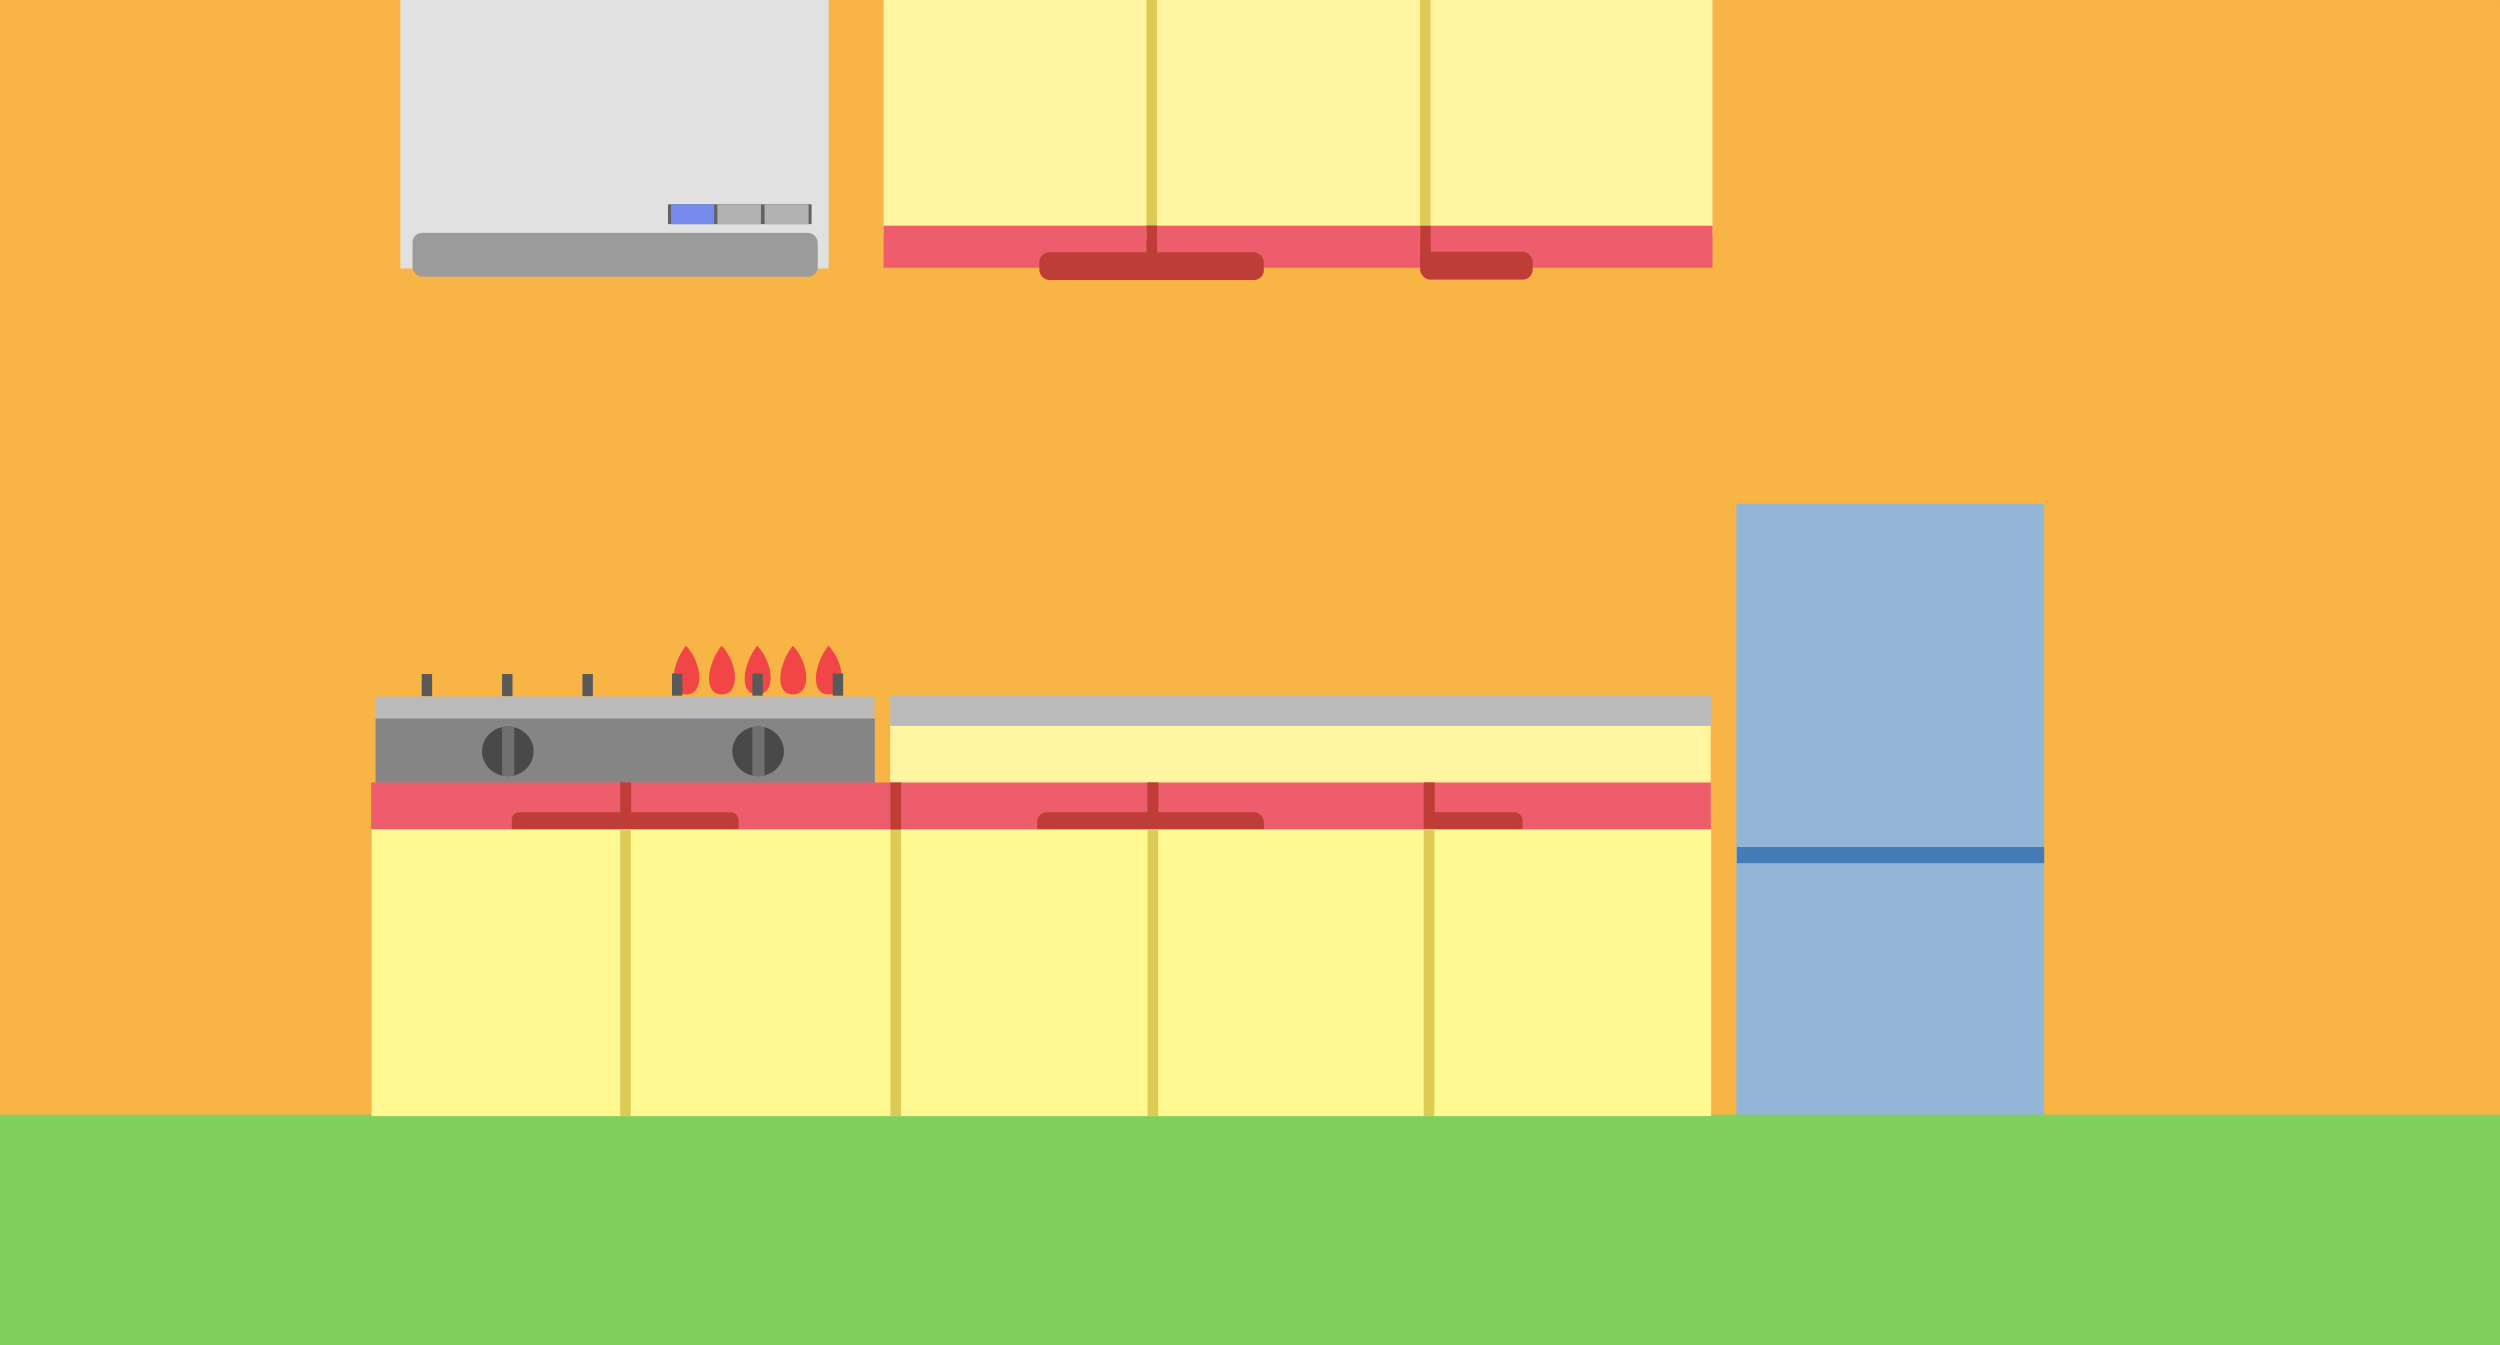 <?xml version="1.0" encoding="UTF-8" standalone="no"?>
<!-- Created with Inkscape (http://www.inkscape.org/) -->

<svg
   xmlns:dc="http://purl.org/dc/elements/1.1/"
   xmlns:cc="http://creativecommons.org/ns#"
   xmlns:rdf="http://www.w3.org/1999/02/22-rdf-syntax-ns#"
   xmlns:svg="http://www.w3.org/2000/svg"
   xmlns="http://www.w3.org/2000/svg"
   xmlns:sodipodi="http://sodipodi.sourceforge.net/DTD/sodipodi-0.dtd"
   xmlns:inkscape="http://www.inkscape.org/namespaces/inkscape"
   width="1301"
   height="700"
   id="svg3961"
   version="1.1"
   inkscape:version="0.48.5 r10040"
   sodipodi:docname="kitchen.svg.2015_03_01_17_54_36.0.svg"
   inkscape:export-filename="C:\Users\nakayama.akito\workspace_jv11\2014HEW\images\kitchen_bg.png"
   inkscape:export-xdpi="90"
   inkscape:export-ydpi="90">
  <rect width="100%" height="100%" fill="#333333" stroke="none"/>
  <defs
     id="defs3963" />
  <sodipodi:namedview
     id="base"
     pagecolor="#ffffff"
     bordercolor="#666666"
     borderopacity="1.0"
     inkscape:pageopacity="0.0"
     inkscape:pageshadow="2"
     inkscape:zoom="1"
     inkscape:cx="524.41756"
     inkscape:cy="398.222"
     inkscape:document-units="px"
     inkscape:current-layer="layer1"
     showgrid="false"
     inkscape:window-width="1303"
     inkscape:window-height="745"
     inkscape:window-x="55"
     inkscape:window-y="-8"
     inkscape:window-maximized="1"
     inkscape:snap-smooth-nodes="true"
     showguides="true"
     inkscape:guide-bbox="true" />
  <g
     inkscape:label="レイヤー 1"
     inkscape:groupmode="layer"
     id="layer1"
     transform="translate(0,-352.362)">
    <rect
       style="fill:#f8b444;fill-opacity:1;stroke:none"
       id="rect4531"
       width="1301"
       height="700"
       x="-0.004"
       y="352.37"
       inkscape:export-filename="C:\Users\nakayama.akito\workspace_jv11\2014HEW\images\kitchen_bg.png"
       inkscape:export-xdpi="90"
       inkscape:export-ydpi="90" />
    <rect
       style="fill:#e1e1e1;fill-opacity:1;stroke:none"
       id="rect4525"
       width="222.857"
       height="140"
       x="208.362"
       y="352.089"
       inkscape:export-filename="C:\Users\nakayama.akito\workspace_jv11\2014HEW\images\kitchen_07.png"
       inkscape:export-xdpi="90"
       inkscape:export-ydpi="90" />
    <rect
       style="fill:#fff5a0;fill-opacity:1;stroke:none"
       id="rect4523"
       width="431.406"
       height="135.169"
       x="459.797"
       y="339.299"
       inkscape:export-filename="C:\Users\nakayama.akito\workspace_jv11\2014HEW\images\kitchen_03.png"
       inkscape:export-xdpi="90"
       inkscape:export-ydpi="90" />
    <path
       sodipodi:type="arc"
       style="opacity:0.66;fill:none;stroke:#fffef0;stroke-width:6.2;stroke-linecap:butt;stroke-linejoin:miter;stroke-miterlimit:4;stroke-opacity:1;stroke-dasharray:none"
       id="path5692"
       sodipodi:cx="937.42157"
       sodipodi:cy="718.18274"
       sodipodi:rx="54.548237"
       sodipodi:ry="54.548237"
       d="m 991.97,718.183 c 0,30.126 -24.422,54.548 -54.548,54.548 -30.126,0 -54.548,-24.422 -54.548,-54.548 0,-30.126 24.422,-54.548 54.548,-54.548 30.126,0 54.548,24.422 54.548,54.548 z"
       transform="translate(-243.447,456.913)"
       inkscape:export-filename="C:\Users\nakayama.akito\workspace_jv11\2014HEW\images\button.png"
       inkscape:export-xdpi="90"
       inkscape:export-ydpi="90" />
    <path
       style="opacity:0.66;fill:#fffef0;fill-opacity:1;stroke:none"
       d="m 660.64,1151.862 67.68,0 -35,60.622 z"
       id="path5696"
       inkscape:connector-curvature="0"
       inkscape:export-filename="C:\Users\nakayama.akito\workspace_jv11\2014HEW\images\button.png"
       inkscape:export-xdpi="90"
       inkscape:export-ydpi="90" />
    <g
       id="g3959"
       style="fill:#f24646;fill-opacity:1"
       transform="matrix(1.922,0,0,2.108,-539.704,-817.963)"
       inkscape:export-filename="C:\Users\nakayama.akito\workspace_jv11\2014HEW\images\kitchen_05.png"
       inkscape:export-xdpi="90"
       inkscape:export-ydpi="90">
      <path
         sodipodi:nodetypes="csc"
         inkscape:connector-curvature="0"
         id="path3874-1"
         d="m 485.827,714.579 c -3.94,4.503 -5.126,12.092 0.123,12.036 4.931,-0.053 4.449,-7.606 -0.123,-12.036 z"
         style="fill:#f24646;fill-opacity:1;stroke:none" />
      <path
         sodipodi:nodetypes="csc"
         inkscape:connector-curvature="0"
         id="path3874"
         d="m 505.115,714.579 c -3.94,4.503 -5.126,12.092 0.123,12.036 4.931,-0.053 4.449,-7.606 -0.123,-12.036 z"
         style="fill:#f24646;fill-opacity:1;stroke:none" />
      <path
         inkscape:transform-center-y="-6.0179441"
         inkscape:transform-center-x="5.350057"
         sodipodi:nodetypes="csc"
         inkscape:connector-curvature="0"
         id="path3874-51"
         d="m 466.538,714.579 c -3.94,4.503 -5.126,12.092 0.123,12.036 4.931,-0.053 4.449,-7.606 -0.123,-12.036 z"
         style="fill:#f24646;fill-opacity:1;stroke:none" />
      <path
         sodipodi:nodetypes="csc"
         inkscape:connector-curvature="0"
         id="path3874-5"
         d="m 495.471,714.579 c -3.94,4.503 -5.126,12.092 0.123,12.036 4.931,-0.053 4.449,-7.606 -0.123,-12.036 z"
         style="fill:#f24646;fill-opacity:1;stroke:none" />
      <path
         inkscape:transform-center-x="-3.9738857e-005"
         inkscape:transform-center-y="-1.8506159"
         sodipodi:nodetypes="csc"
         inkscape:connector-curvature="0"
         id="path3874-7"
         d="m 476.182,714.579 c -3.94,4.503 -5.126,12.092 0.123,12.036 4.931,-0.053 4.449,-7.606 -0.123,-12.036 z"
         style="fill:#f24646;fill-opacity:1;stroke:none" />
    </g>
    <g
       id="g4012"
       inkscape:export-filename="C:\Users\nakayama.akito\workspace_jv11\2014HEW\images\kitchen_04.png"
       inkscape:export-xdpi="90"
       inkscape:export-ydpi="90">
      <g
         transform="matrix(1.535,0,0,1.115,-351.668,-96.392)"
         inkscape:export-ydpi="90"
         inkscape:export-xdpi="90"
         inkscape:export-filename="C:\Users\nakayama.akito\workspace_jv11\2014HEW\images\kitchen_04.png"
         style="fill:#595959;fill-opacity:1"
         id="g3966">
        <rect
           style="fill:#595959;fill-opacity:1;stroke:none"
           id="rect3796"
           width="3.53"
           height="10.356"
           x="484.168"
           y="716.811" />
        <rect
           style="fill:#595959;fill-opacity:1;stroke:none"
           id="rect3796-7"
           width="3.53"
           height="10.356"
           x="511.412"
           y="716.811" />
        <rect
           style="fill:#595959;fill-opacity:1;stroke:none"
           id="rect3796-4"
           width="3.53"
           height="10.356"
           x="456.923"
           y="716.811" />
      </g>
      <g
         transform="translate(0,-15)"
         inkscape:export-ydpi="90"
         inkscape:export-xdpi="90"
         inkscape:export-filename="C:\Users\nakayama.akito\workspace_jv11\2014HEW\images\kitchen_04.png"
         style="fill:#595959;fill-opacity:1"
         id="g3983">
        <rect
           style="fill:#595959;fill-opacity:1;stroke:none"
           id="rect3796-6"
           width="5.42"
           height="11.55"
           x="261.278"
           y="718.131"
           inkscape:export-filename="C:\Users\nakayama.akito\workspace_jv11\2014HEW\images\kitchen_04.png"
           inkscape:export-xdpi="90"
           inkscape:export-ydpi="90" />
        <rect
           style="fill:#595959;fill-opacity:1;stroke:none"
           id="rect3796-7-5"
           width="5.42"
           height="11.55"
           x="303.108"
           y="718.131"
           inkscape:export-filename="C:\Users\nakayama.akito\workspace_jv11\2014HEW\images\kitchen_04.png"
           inkscape:export-xdpi="90"
           inkscape:export-ydpi="90" />
        <rect
           style="fill:#595959;fill-opacity:1;stroke:none"
           id="rect3796-4-6"
           width="5.42"
           height="11.55"
           x="219.447"
           y="718.131"
           inkscape:export-filename="C:\Users\nakayama.akito\workspace_jv11\2014HEW\images\kitchen_04.png"
           inkscape:export-xdpi="90"
           inkscape:export-ydpi="90" />
      </g>
      <g
         transform="matrix(1.16,0,0,0.912,-142.157,67.444)"
         inkscape:export-ydpi="90"
         inkscape:export-xdpi="90"
         inkscape:export-filename="C:\Users\nakayama.akito\workspace_jv11\2014HEW\images\kitchen_04.png"
         id="g3979">
        <rect
           style="fill:#bababa;fill-opacity:1;stroke:none"
           id="rect3790"
           width="223.793"
           height="49.931"
           x="291.059"
           y="709.852"
           inkscape:export-filename="C:\Users\nakayama.akito\workspace_jv11\2014HEW\images\kitchen_04.png"
           inkscape:export-xdpi="90"
           inkscape:export-ydpi="90" />
        <rect
           style="fill:#858585;fill-opacity:1;stroke:none"
           id="rect4000"
           width="223.939"
           height="37.404"
           x="291.051"
           y="722.405"
           inkscape:export-filename="C:\Users\nakayama.akito\workspace_jv11\2014HEW\images\kitchen_04.png"
           inkscape:export-xdpi="90"
           inkscape:export-ydpi="90" />
      </g>
    </g>
    <g
       transform="matrix(1.618,0,0,1.558,-176.094,-456.093)"
       id="g4107-3"
       inkscape:export-filename="C:\Users\nakayama.akito\workspace_jv11\2014HEW\images\kitchen_06.png"
       inkscape:export-xdpi="90"
       inkscape:export-ydpi="90">
      <path
         transform="matrix(0.75,0,0,0.75,27.746,451.121)"
         d="m 444.286,425 c 0,6.115 -4.957,11.071 -11.071,11.071 -6.115,0 -11.071,-4.957 -11.071,-11.071 0,-6.115 4.957,-11.071 11.071,-11.071 6.115,0 11.071,4.957 11.071,11.071 z"
         sodipodi:ry="11.071428"
         sodipodi:rx="11.071428"
         sodipodi:cy="425"
         sodipodi:cx="433.21429"
         id="path4008-9-7-1"
         style="fill:#494949;fill-opacity:1;stroke:none"
         sodipodi:type="arc" />
      <path
         inkscape:connector-curvature="0"
         id="path4008-9-2"
         transform="translate(0,352.362)"
         d="m 352.656,409.188 c -0.638,0 -1.247,0.082 -1.844,0.219 l 0,16.188 c 0.597,0.136 1.205,0.219 1.844,0.219 0.711,0 1.404,-0.113 2.062,-0.281 l 0,-16.062 c -0.659,-0.168 -1.351,-0.281 -2.062,-0.281 z"
         style="fill:#707070;fill-opacity:1;stroke:none" />
    </g>
    <g
       id="g3971"
       inkscape:export-filename="C:\Users\nakayama.akito\workspace_jv11\2014HEW\images\kitchen_02.png"
       inkscape:export-xdpi="90"
       inkscape:export-ydpi="90"
       transform="matrix(1.086,0,0,1.073,-77.483,-68.682)">
      <g
         id="g3975"
         inkscape:export-filename="C:\Users\nakayama.akito\workspace_jv11\2014HEW\images\kitchen_02.png"
         inkscape:export-xdpi="90"
         inkscape:export-ydpi="90">
        <rect
           style="fill:#93b5d7;fill-opacity:1;stroke:none"
           id="rect4499"
           width="147.482"
           height="299.005"
           x="903.395"
           y="636.72"
           inkscape:export-filename="C:\Users\nakayama.akito\workspace_jv11\2014HEW\images\kitchen_02.png"
           inkscape:export-xdpi="90"
           inkscape:export-ydpi="90" />
        <rect
           style="fill:#447cb7;fill-opacity:1;stroke:none"
           id="rect4135"
           width="147.247"
           height="7.857"
           x="903.647"
           y="803.191" />
      </g>
    </g>
    <rect
       style="fill:#7fcf5f;fill-opacity:1;stroke:none;opacity:0.98"
       id="rect3971"
       width="1448.559"
       height="175.313"
       x="-87.346"
       y="932.38"
       inkscape:export-filename="C:\Users\nakayama.akito\workspace_jv11\2014HEW\images\rect3971.png"
       inkscape:export-xdpi="90"
       inkscape:export-ydpi="90" />
    <g
       id="g4025"
       inkscape:export-filename="C:\Users\nakayama.akito\workspace_jv11\2014HEW\images\kitchen_01.png"
       inkscape:export-xdpi="90"
       inkscape:export-ydpi="90">
      <rect
         inkscape:export-ydpi="90"
         inkscape:export-xdpi="90"
         inkscape:export-filename="C:\Users\nakayama.akito\workspace_jv11\2014HEW\images\kitchen_01.png"
         y="729.573"
         x="463.228"
         height="51.036"
         width="427.022"
         id="rect4517"
         style="fill:#fff5a0;fill-opacity:1;stroke:none" />
      <rect
         inkscape:export-ydpi="90"
         inkscape:export-xdpi="90"
         inkscape:export-filename="C:\Users\nakayama.akito\workspace_jv11\2014HEW\images\kitchen_01.png"
         y="714.146"
         x="463.233"
         height="15.978"
         width="427.14"
         id="rect4517-1"
         style="fill:#bababa;fill-opacity:1;stroke:none" />
      <rect
         inkscape:export-ydpi="90"
         inkscape:export-xdpi="90"
         inkscape:export-filename="C:\Users\nakayama.akito\workspace_jv11\2014HEW\images\kitchen_01.png"
         y="759.573"
         x="193.131"
         height="24.494"
         width="697.171"
         id="rect4527"
         style="fill:#ed5d6b;fill-opacity:1;stroke:none" />
      <rect
         inkscape:export-ydpi="90"
         inkscape:export-xdpi="90"
         inkscape:export-filename="C:\Users\nakayama.akito\workspace_jv11\2014HEW\images\kitchen_01.png"
         ry="3.911"
         y="775.037"
         x="266.331"
         height="11.733"
         width="118.037"
         id="rect4173"
         style="fill:#bf3d37;fill-opacity:1;stroke:none" />
      <rect
         inkscape:export-ydpi="90"
         inkscape:export-xdpi="90"
         inkscape:export-filename="C:\Users\nakayama.akito\workspace_jv11\2014HEW\images\kitchen_01.png"
         ry="5.147"
         y="775.037"
         x="539.715"
         height="15.441"
         width="118.037"
         id="rect4173-1"
         style="fill:#bf3d37;fill-opacity:1;stroke:none" />
      <rect
         inkscape:export-ydpi="90"
         inkscape:export-xdpi="90"
         inkscape:export-filename="C:\Users\nakayama.akito\workspace_jv11\2014HEW\images\kitchen_01.png"
         ry="4.058"
         y="775.037"
         x="740.915"
         height="12.175"
         width="51.458"
         id="rect4173-3"
         style="fill:#bf3d37;fill-opacity:1;stroke:none" />
      <rect
         inkscape:export-ydpi="90"
         inkscape:export-xdpi="90"
         inkscape:export-filename="C:\Users\nakayama.akito\workspace_jv11\2014HEW\images\kitchen_01.png"
         ry="0"
         y="783.946"
         x="193.377"
         height="149.237"
         width="697.11"
         id="rect4505"
         style="fill:#fefa91;fill-opacity:1;stroke:none" />
      <rect
         inkscape:export-ydpi="90"
         inkscape:export-xdpi="90"
         inkscape:export-filename="C:\Users\nakayama.akito\workspace_jv11\2014HEW\images\kitchen_01.png"
         y="783.918"
         x="740.901"
         height="149.199"
         width="5.56"
         id="rect4137-3"
         style="fill:#ddcb56;fill-opacity:1;stroke:none" />
      <rect
         inkscape:export-ydpi="90"
         inkscape:export-xdpi="90"
         inkscape:export-filename="C:\Users\nakayama.akito\workspace_jv11\2014HEW\images\kitchen_01.png"
         y="783.918"
         x="597.173"
         height="149.199"
         width="5.56"
         id="rect4137-34"
         style="fill:#ddcb56;fill-opacity:1;stroke:none" />
      <rect
         inkscape:export-ydpi="90"
         inkscape:export-xdpi="90"
         inkscape:export-filename="C:\Users\nakayama.akito\workspace_jv11\2014HEW\images\kitchen_01.png"
         y="783.918"
         x="463.356"
         height="149.199"
         width="5.56"
         id="rect4137-1"
         style="fill:#ddcb56;fill-opacity:1;stroke:none" />
      <rect
         inkscape:export-ydpi="90"
         inkscape:export-xdpi="90"
         inkscape:export-filename="C:\Users\nakayama.akito\workspace_jv11\2014HEW\images\kitchen_01.png"
         y="783.918"
         x="322.743"
         height="149.199"
         width="5.56"
         id="rect4137"
         style="fill:#ddcb56;fill-opacity:1;stroke:none" />
      <rect
         inkscape:export-ydpi="90"
         inkscape:export-xdpi="90"
         inkscape:export-filename="C:\Users\nakayama.akito\workspace_jv11\2014HEW\images\kitchen_01.png"
         y="759.539"
         x="322.746"
         height="23.486"
         width="5.728"
         id="rect4200"
         style="fill:#bf3d37;fill-opacity:1;stroke:none" />
      <rect
         inkscape:export-ydpi="90"
         inkscape:export-xdpi="90"
         inkscape:export-filename="C:\Users\nakayama.akito\workspace_jv11\2014HEW\images\kitchen_01.png"
         y="759.539"
         x="597.069"
         height="23.486"
         width="5.728"
         id="rect4200-8"
         style="fill:#bf3d37;fill-opacity:1;stroke:none" />
      <rect
         inkscape:export-ydpi="90"
         inkscape:export-xdpi="90"
         inkscape:export-filename="C:\Users\nakayama.akito\workspace_jv11\2014HEW\images\kitchen_01.png"
         y="759.539"
         x="740.923"
         height="23.486"
         width="5.728"
         id="rect4200-7"
         style="fill:#bf3d37;fill-opacity:1;stroke:none" />
      <rect
         inkscape:export-ydpi="90"
         inkscape:export-xdpi="90"
         inkscape:export-filename="C:\Users\nakayama.akito\workspace_jv11\2014HEW\images\kitchen_01.png"
         y="759.574"
         x="463.336"
         height="24.491"
         width="5.598"
         id="rect4200-8-4"
         style="fill:#bf3d37;fill-opacity:1;stroke:none" />
    </g>
    <rect
       style="fill:#ed5d6b;fill-opacity:1;stroke:none"
       id="rect4529"
       width="431.406"
       height="21.911"
       x="459.797"
       y="469.787"
       inkscape:export-filename="C:\Users\nakayama.akito\workspace_jv11\2014HEW\images\kitchen_03.png"
       inkscape:export-xdpi="90"
       inkscape:export-ydpi="90" />
    <rect
       style="fill:#bf3d37;fill-opacity:1;stroke:none"
       id="rect4173-1-7"
       width="116.859"
       height="14.466"
       x="540.864"
       y="483.624"
       ry="5.195" />
    <rect
       style="fill:#ddcb56;fill-opacity:1;stroke:none"
       id="rect4137-34-1"
       width="5.521"
       height="163.249"
       x="596.611"
       y="314.019" />
    <rect
       style="fill:#bf3d37;fill-opacity:1;stroke:none"
       id="rect4200-8-4-2"
       width="5.542"
       height="20.555"
       x="596.611"
       y="469.699" />
    <rect
       style="fill:#ddcb56;fill-opacity:1;stroke:none"
       id="rect4137-34-1-7"
       width="5.521"
       height="163.249"
       x="738.933"
       y="314.012"
       inkscape:transform-center-x="11.568367"
       inkscape:transform-center-y="-14.557292" />
    <rect
       style="fill:#bf3d37;fill-opacity:1;stroke:none"
       id="rect4200-8-4-7"
       width="5.542"
       height="21.864"
       x="739.029"
       y="469.832" />
    <rect
       style="fill:#bf3d37;fill-opacity:1;stroke:none"
       id="rect4173-1-7-4"
       width="58.564"
       height="14.466"
       x="739.053"
       y="483.399"
       ry="5.195" />
    <g
       transform="matrix(1.618,0,0,1.558,-306.329,-456.093)"
       id="g4107-3-1">
      <path
         transform="matrix(0.75,0,0,0.75,27.746,451.121)"
         d="m 444.286,425 c 0,6.115 -4.957,11.071 -11.071,11.071 -6.115,0 -11.071,-4.957 -11.071,-11.071 0,-6.115 4.957,-11.071 11.071,-11.071 6.115,0 11.071,4.957 11.071,11.071 z"
         sodipodi:ry="11.071428"
         sodipodi:rx="11.071428"
         sodipodi:cy="425"
         sodipodi:cx="433.21429"
         id="path4008-9-7-1-6"
         style="fill:#494949;fill-opacity:1;stroke:none"
         sodipodi:type="arc" />
      <path
         inkscape:connector-curvature="0"
         id="path4008-9-2-3"
         transform="translate(0,352.362)"
         d="m 352.656,409.188 c -0.638,0 -1.247,0.082 -1.844,0.219 l 0,16.188 c 0.597,0.136 1.205,0.219 1.844,0.219 0.711,0 1.404,-0.113 2.062,-0.281 l 0,-16.062 c -0.659,-0.168 -1.351,-0.281 -2.062,-0.281 z"
         style="fill:#707070;fill-opacity:1;stroke:none" />
    </g>
    <rect
       style="fill:#9b9b9b;fill-opacity:1;stroke:none"
       id="rect4048"
       width="210.87"
       height="22.808"
       x="214.686"
       y="473.555"
       ry="4.989"
       inkscape:export-filename="C:\Users\nakayama.akito\workspace_jv11\2014HEW\images\kitchen_07.png"
       inkscape:export-xdpi="90"
       inkscape:export-ydpi="90" />
    <rect
       style="fill:#626262;fill-opacity:1;stroke:none"
       id="rect4052"
       width="74.712"
       height="10.324"
       x="347.618"
       y="458.675"
       inkscape:export-filename="C:\Users\nakayama.akito\workspace_jv11\2014HEW\images\kitchen_07.png"
       inkscape:export-xdpi="90"
       inkscape:export-ydpi="90" />
    <rect
       style="fill:#778aed;fill-opacity:1;stroke:none"
       id="rect4054"
       width="22.426"
       height="10.297"
       x="349.212"
       y="458.702"
       ry="0.75"
       inkscape:export-filename="C:\Users\nakayama.akito\workspace_jv11\2014HEW\images\kitchen_07.png"
       inkscape:export-xdpi="90"
       inkscape:export-ydpi="90" />
    <rect
       style="fill:#b2b2b2;fill-opacity:1;stroke:none"
       id="rect4054-2"
       width="22.676"
       height="10.297"
       x="373.324"
       y="458.702"
       ry="0.5"
       inkscape:export-filename="C:\Users\nakayama.akito\workspace_jv11\2014HEW\images\kitchen_07.png"
       inkscape:export-xdpi="90"
       inkscape:export-ydpi="90" />
    <rect
       style="fill:#b2b2b2;fill-opacity:1;stroke:none"
       id="rect4054-4"
       width="22.949"
       height="10.304"
       x="397.871"
       y="458.702"
       ry="0.625"
       inkscape:export-filename="C:\Users\nakayama.akito\workspace_jv11\2014HEW\images\kitchen_07.png"
       inkscape:export-xdpi="90"
       inkscape:export-ydpi="90" />
  </g>
</svg>
